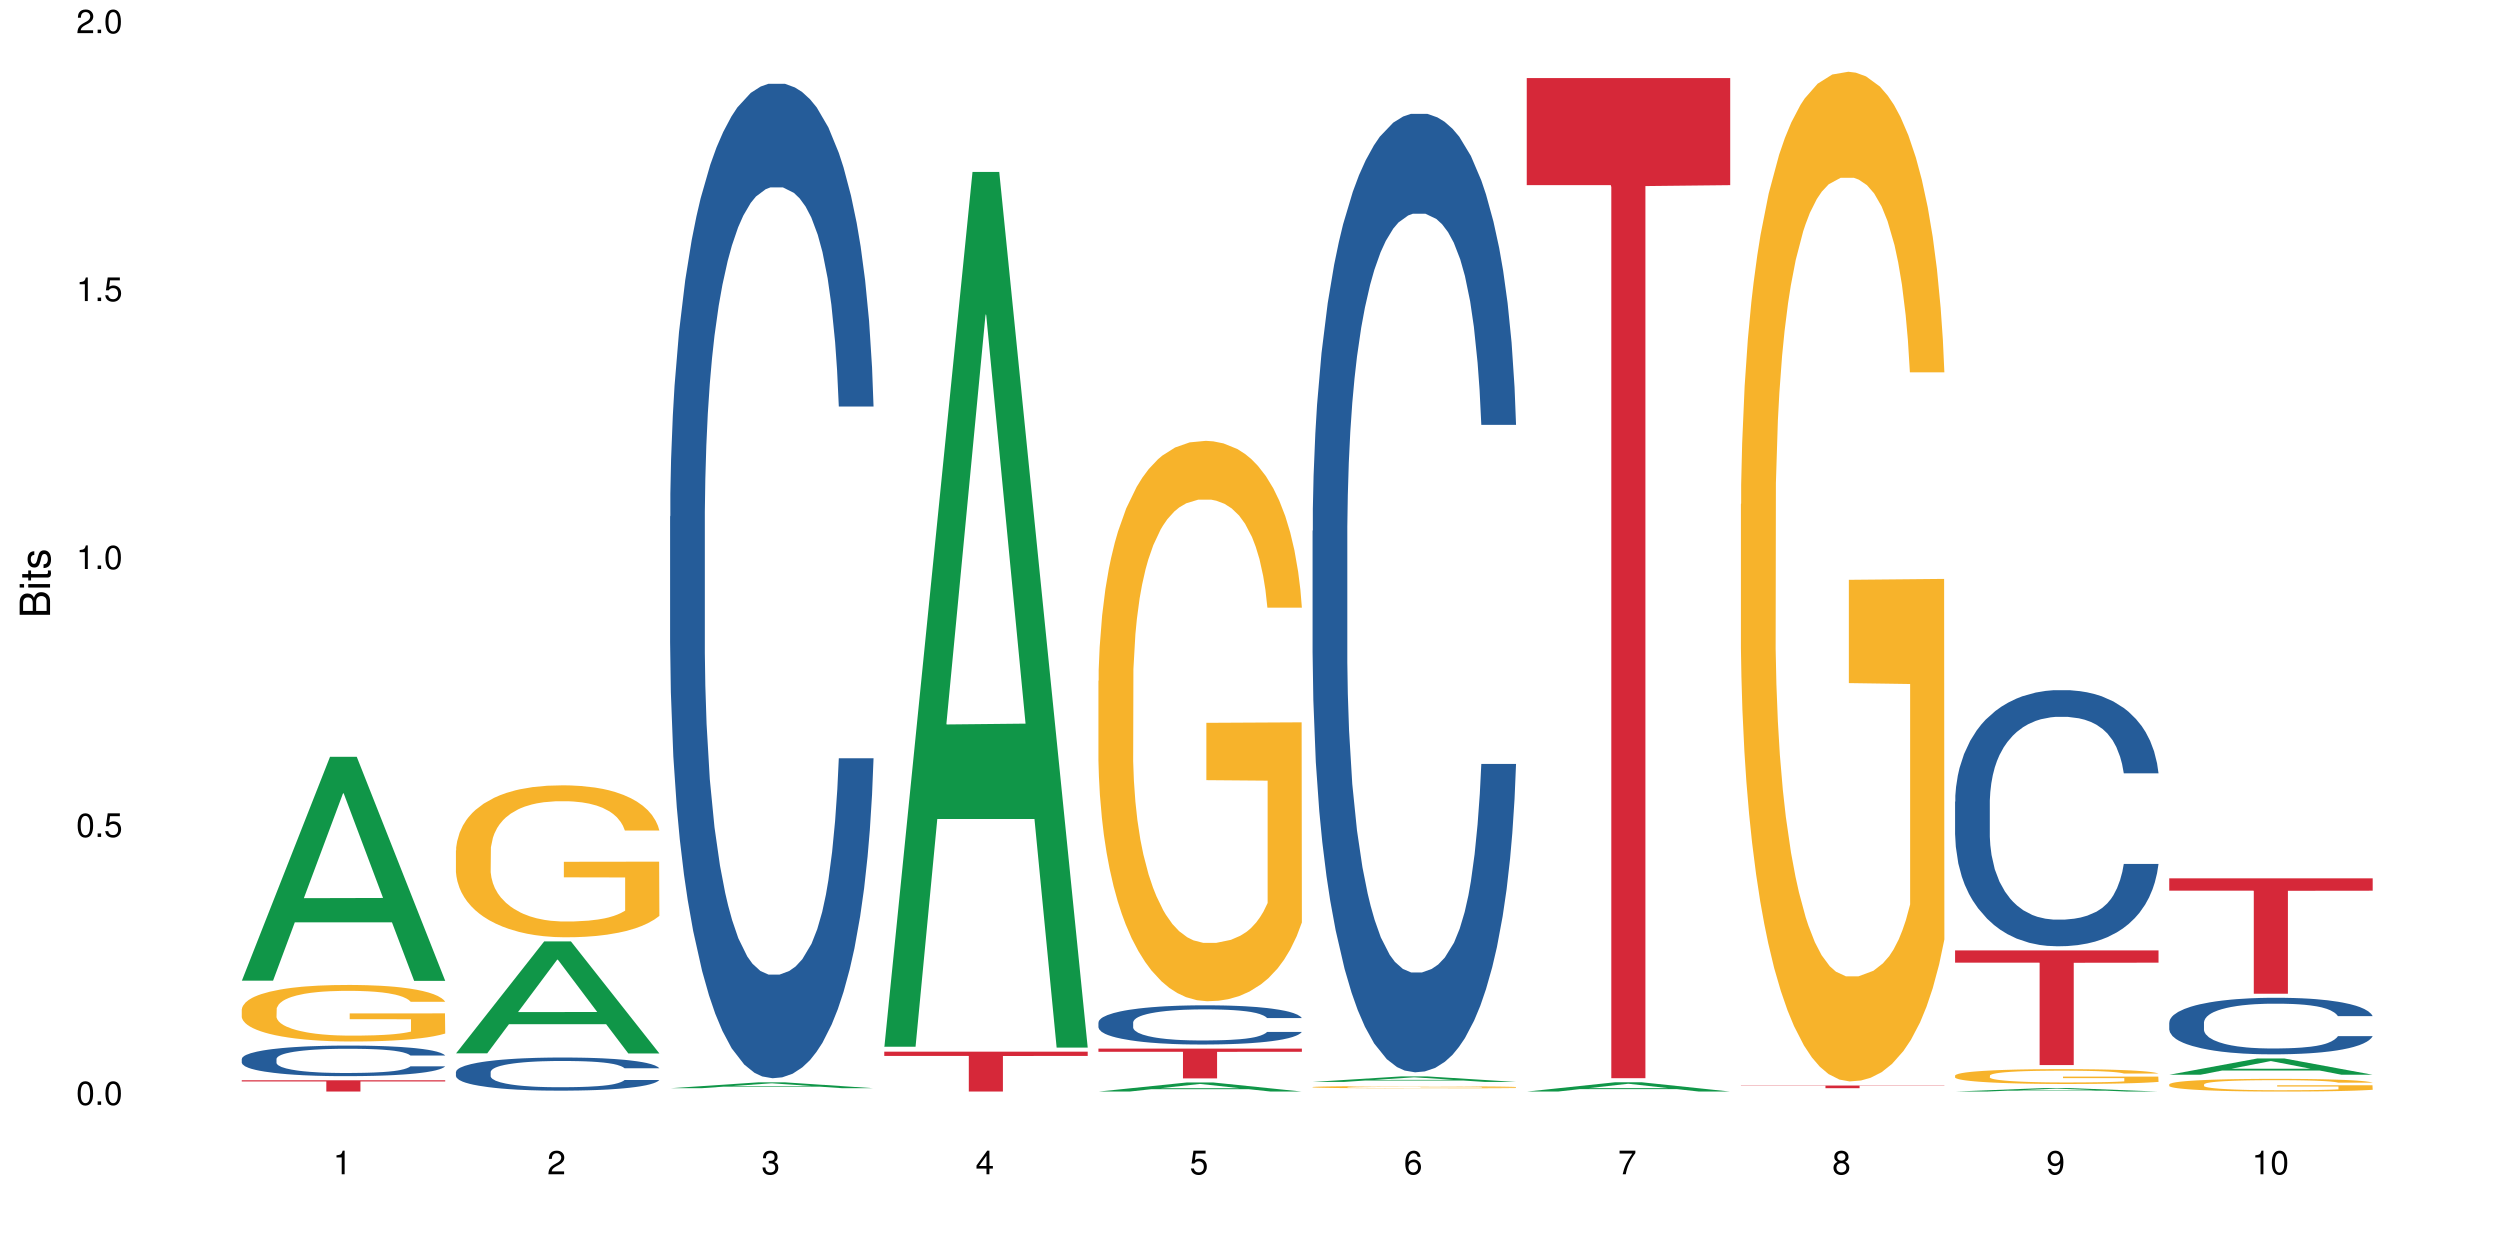 <?xml version="1.0" encoding="UTF-8"?>
<svg xmlns="http://www.w3.org/2000/svg" xmlns:xlink="http://www.w3.org/1999/xlink" width="720pt" height="360pt" viewBox="0 0 720 360" version="1.1">
<defs>
<g>
<symbol overflow="visible" id="glyph0-0">
<path style="stroke:none;" d=""/>
</symbol>
<symbol overflow="visible" id="glyph0-1">
<path style="stroke:none;" d="M 2.641 -6.797 C 2 -6.797 1.422 -6.531 1.078 -6.047 C 0.641 -5.453 0.406 -4.547 0.406 -3.297 C 0.406 -1 1.188 0.219 2.641 0.219 C 4.078 0.219 4.859 -1 4.859 -3.234 C 4.859 -4.562 4.656 -5.438 4.203 -6.047 C 3.844 -6.531 3.281 -6.797 2.641 -6.797 Z M 2.641 -6.047 C 3.547 -6.047 4 -5.125 4 -3.312 C 4 -1.375 3.562 -0.484 2.625 -0.484 C 1.734 -0.484 1.281 -1.422 1.281 -3.281 C 1.281 -5.141 1.734 -6.047 2.641 -6.047 Z M 2.641 -6.047 "/>
</symbol>
<symbol overflow="visible" id="glyph0-2">
<path style="stroke:none;" d="M 1.828 -1 L 0.828 -1 L 0.828 0 L 1.828 0 Z M 1.828 -1 "/>
</symbol>
<symbol overflow="visible" id="glyph0-3">
<path style="stroke:none;" d="M 4.562 -6.797 L 1.062 -6.797 L 0.547 -3.094 L 1.328 -3.094 C 1.719 -3.562 2.047 -3.734 2.578 -3.734 C 3.484 -3.734 4.062 -3.109 4.062 -2.094 C 4.062 -1.125 3.484 -0.531 2.578 -0.531 C 1.828 -0.531 1.375 -0.906 1.188 -1.672 L 0.328 -1.672 C 0.453 -1.109 0.547 -0.844 0.75 -0.594 C 1.125 -0.078 1.828 0.219 2.594 0.219 C 3.969 0.219 4.922 -0.781 4.922 -2.219 C 4.922 -3.562 4.031 -4.484 2.719 -4.484 C 2.25 -4.484 1.859 -4.359 1.469 -4.062 L 1.734 -5.969 L 4.562 -5.969 Z M 4.562 -6.797 "/>
</symbol>
<symbol overflow="visible" id="glyph0-4">
<path style="stroke:none;" d="M 2.484 -4.844 L 2.484 0 L 3.328 0 L 3.328 -6.797 L 2.766 -6.797 C 2.469 -5.75 2.281 -5.609 0.984 -5.453 L 0.984 -4.844 Z M 2.484 -4.844 "/>
</symbol>
<symbol overflow="visible" id="glyph0-5">
<path style="stroke:none;" d="M 4.859 -0.828 L 1.281 -0.828 C 1.359 -1.391 1.672 -1.75 2.5 -2.234 L 3.469 -2.75 C 4.406 -3.266 4.906 -3.969 4.906 -4.812 C 4.906 -5.375 4.672 -5.906 4.266 -6.266 C 3.859 -6.625 3.375 -6.797 2.719 -6.797 C 1.859 -6.797 1.219 -6.5 0.844 -5.922 C 0.609 -5.562 0.5 -5.125 0.484 -4.438 L 1.328 -4.438 C 1.359 -4.906 1.406 -5.188 1.531 -5.406 C 1.75 -5.812 2.188 -6.062 2.703 -6.062 C 3.469 -6.062 4.031 -5.516 4.031 -4.781 C 4.031 -4.25 3.719 -3.797 3.125 -3.438 L 2.234 -2.938 C 0.812 -2.141 0.406 -1.5 0.328 0 L 4.859 0 Z M 4.859 -0.828 "/>
</symbol>
<symbol overflow="visible" id="glyph0-6">
<path style="stroke:none;" d="M 2.125 -3.125 L 2.578 -3.125 C 3.516 -3.125 3.984 -2.703 3.984 -1.891 C 3.984 -1.031 3.469 -0.531 2.578 -0.531 C 1.656 -0.531 1.203 -0.984 1.156 -1.969 L 0.312 -1.969 C 0.344 -1.422 0.438 -1.078 0.609 -0.766 C 0.953 -0.109 1.625 0.219 2.547 0.219 C 3.953 0.219 4.859 -0.609 4.859 -1.906 C 4.859 -2.766 4.516 -3.25 3.703 -3.516 C 4.344 -3.766 4.656 -4.25 4.656 -4.938 C 4.656 -6.109 3.875 -6.797 2.578 -6.797 C 1.203 -6.797 0.484 -6.047 0.453 -4.609 L 1.297 -4.609 C 1.312 -5.016 1.344 -5.25 1.453 -5.453 C 1.641 -5.828 2.062 -6.062 2.594 -6.062 C 3.344 -6.062 3.797 -5.625 3.797 -4.906 C 3.797 -4.422 3.609 -4.141 3.25 -3.984 C 3.016 -3.891 2.719 -3.844 2.125 -3.844 Z M 2.125 -3.125 "/>
</symbol>
<symbol overflow="visible" id="glyph0-7">
<path style="stroke:none;" d="M 3.141 -1.625 L 3.141 0 L 3.984 0 L 3.984 -1.625 L 4.984 -1.625 L 4.984 -2.391 L 3.984 -2.391 L 3.984 -6.797 L 3.359 -6.797 L 0.266 -2.516 L 0.266 -1.625 Z M 3.141 -2.391 L 1 -2.391 L 3.141 -5.359 Z M 3.141 -2.391 "/>
</symbol>
<symbol overflow="visible" id="glyph0-8">
<path style="stroke:none;" d="M 4.781 -5.031 C 4.609 -6.141 3.891 -6.797 2.844 -6.797 C 2.094 -6.797 1.422 -6.438 1.031 -5.828 C 0.609 -5.172 0.406 -4.344 0.406 -3.094 C 0.406 -1.953 0.578 -1.234 0.984 -0.625 C 1.359 -0.078 1.953 0.219 2.703 0.219 C 3.984 0.219 4.922 -0.734 4.922 -2.078 C 4.922 -3.344 4.062 -4.234 2.844 -4.234 C 2.172 -4.234 1.641 -3.969 1.281 -3.469 C 1.281 -5.125 1.828 -6.047 2.797 -6.047 C 3.391 -6.047 3.797 -5.672 3.938 -5.031 Z M 2.734 -3.484 C 3.547 -3.484 4.062 -2.922 4.062 -2 C 4.062 -1.156 3.484 -0.531 2.703 -0.531 C 1.922 -0.531 1.328 -1.188 1.328 -2.047 C 1.328 -2.891 1.906 -3.484 2.734 -3.484 Z M 2.734 -3.484 "/>
</symbol>
<symbol overflow="visible" id="glyph0-9">
<path style="stroke:none;" d="M 4.984 -6.797 L 0.438 -6.797 L 0.438 -5.969 L 4.109 -5.969 C 2.5 -3.656 1.828 -2.234 1.328 0 L 2.219 0 C 2.594 -2.172 3.453 -4.047 4.984 -6.094 Z M 4.984 -6.797 "/>
</symbol>
<symbol overflow="visible" id="glyph0-10">
<path style="stroke:none;" d="M 3.75 -3.578 C 4.453 -4 4.688 -4.344 4.688 -4.984 C 4.688 -6.047 3.844 -6.797 2.641 -6.797 C 1.438 -6.797 0.594 -6.047 0.594 -4.984 C 0.594 -4.359 0.828 -4.016 1.516 -3.578 C 0.734 -3.203 0.359 -2.641 0.359 -1.891 C 0.359 -0.641 1.297 0.219 2.641 0.219 C 3.984 0.219 4.922 -0.641 4.922 -1.875 C 4.922 -2.641 4.531 -3.203 3.75 -3.578 Z M 2.641 -6.047 C 3.359 -6.047 3.812 -5.625 3.812 -4.969 C 3.812 -4.344 3.344 -3.922 2.641 -3.922 C 1.922 -3.922 1.453 -4.344 1.453 -4.984 C 1.453 -5.625 1.922 -6.047 2.641 -6.047 Z M 2.641 -3.203 C 3.484 -3.203 4.062 -2.672 4.062 -1.875 C 4.062 -1.062 3.484 -0.531 2.625 -0.531 C 1.797 -0.531 1.219 -1.078 1.219 -1.875 C 1.219 -2.672 1.797 -3.203 2.641 -3.203 Z M 2.641 -3.203 "/>
</symbol>
<symbol overflow="visible" id="glyph0-11">
<path style="stroke:none;" d="M 0.516 -1.547 C 0.672 -0.438 1.406 0.219 2.438 0.219 C 3.188 0.219 3.859 -0.141 4.266 -0.75 C 4.688 -1.406 4.891 -2.25 4.891 -3.484 C 4.891 -4.625 4.703 -5.359 4.312 -5.953 C 3.938 -6.5 3.344 -6.797 2.594 -6.797 C 1.297 -6.797 0.359 -5.844 0.359 -4.516 C 0.359 -3.25 1.234 -2.344 2.453 -2.344 C 3.094 -2.344 3.562 -2.578 4.016 -3.109 C 4 -1.453 3.469 -0.531 2.5 -0.531 C 1.906 -0.531 1.484 -0.906 1.359 -1.547 Z M 2.578 -6.062 C 3.375 -6.062 3.969 -5.406 3.969 -4.531 C 3.969 -3.688 3.375 -3.094 2.547 -3.094 C 1.734 -3.094 1.234 -3.672 1.234 -4.578 C 1.234 -5.438 1.797 -6.062 2.578 -6.062 Z M 2.578 -6.062 "/>
</symbol>
<symbol overflow="visible" id="glyph1-0">
<path style="stroke:none;" d=""/>
</symbol>
<symbol overflow="visible" id="glyph1-1">
<path style="stroke:none;" d="M 0 -0.953 L 0 -4.891 C 0 -5.719 -0.234 -6.344 -0.734 -6.797 C -1.188 -7.234 -1.812 -7.469 -2.5 -7.469 C -3.547 -7.469 -4.188 -7 -4.625 -5.875 C -4.984 -6.672 -5.641 -7.094 -6.531 -7.094 C -7.156 -7.094 -7.734 -6.859 -8.141 -6.391 C -8.562 -5.938 -8.75 -5.344 -8.75 -4.5 L -8.75 -0.953 Z M -4.984 -2.062 L -7.766 -2.062 L -7.766 -4.219 C -7.766 -4.844 -7.688 -5.203 -7.453 -5.5 C -7.219 -5.812 -6.859 -5.969 -6.375 -5.969 C -5.906 -5.969 -5.531 -5.812 -5.297 -5.5 C -5.062 -5.203 -4.984 -4.844 -4.984 -4.219 Z M -0.984 -2.062 L -4 -2.062 L -4 -4.781 C -4 -5.328 -3.859 -5.688 -3.578 -5.953 C -3.297 -6.219 -2.922 -6.359 -2.484 -6.359 C -2.062 -6.359 -1.688 -6.219 -1.406 -5.953 C -1.109 -5.688 -0.984 -5.328 -0.984 -4.781 Z M -0.984 -2.062 "/>
</symbol>
<symbol overflow="visible" id="glyph1-2">
<path style="stroke:none;" d="M -6.281 -1.797 L -6.281 -0.797 L 0 -0.797 L 0 -1.797 Z M -8.75 -1.797 L -8.75 -0.797 L -7.484 -0.797 L -7.484 -1.797 Z M -8.75 -1.797 "/>
</symbol>
<symbol overflow="visible" id="glyph1-3">
<path style="stroke:none;" d="M -6.281 -3.047 L -6.281 -2.016 L -8.016 -2.016 L -8.016 -1.016 L -6.281 -1.016 L -6.281 -0.172 L -5.469 -0.172 L -5.469 -1.016 L -0.719 -1.016 C -0.078 -1.016 0.281 -1.453 0.281 -2.234 C 0.281 -2.469 0.25 -2.719 0.188 -3.047 L -0.641 -3.047 C -0.609 -2.922 -0.594 -2.766 -0.594 -2.562 C -0.594 -2.141 -0.719 -2.016 -1.156 -2.016 L -5.469 -2.016 L -5.469 -3.047 Z M -6.281 -3.047 "/>
</symbol>
<symbol overflow="visible" id="glyph1-4">
<path style="stroke:none;" d="M -4.531 -5.25 C -5.766 -5.25 -6.469 -4.422 -6.469 -2.969 C -6.469 -1.516 -5.719 -0.562 -4.547 -0.562 C -3.562 -0.562 -3.094 -1.062 -2.734 -2.562 L -2.516 -3.484 C -2.344 -4.188 -2.094 -4.469 -1.625 -4.469 C -1.047 -4.469 -0.641 -3.875 -0.641 -3 C -0.641 -2.453 -0.797 -2 -1.062 -1.75 C -1.25 -1.594 -1.422 -1.531 -1.875 -1.469 L -1.875 -0.406 C -0.422 -0.453 0.281 -1.266 0.281 -2.922 C 0.281 -4.5 -0.5 -5.516 -1.719 -5.516 C -2.656 -5.516 -3.172 -4.984 -3.469 -3.734 L -3.703 -2.766 C -3.891 -1.953 -4.156 -1.609 -4.594 -1.609 C -5.172 -1.609 -5.547 -2.125 -5.547 -2.938 C -5.547 -3.75 -5.203 -4.172 -4.531 -4.203 Z M -4.531 -5.25 "/>
</symbol>
</g>
</defs>
<g id="surface95409">
<rect x="0" y="0" width="720" height="360" style="fill:rgb(100%,100%,100%);fill-opacity:1;stroke:none;"/>
<path style=" stroke:none;fill-rule:nonzero;fill:rgb(6.275%,58.824%,28.235%);fill-opacity:1;" d="M 69.629 282.426 L 69.691 282.363 L 95.047 217.957 L 102.746 217.957 L 128.223 282.484 L 119.273 282.484 L 112.887 265.641 L 84.902 265.641 L 78.645 282.426 L 69.629 282.426 L 87.598 258.672 L 110.32 258.613 L 98.988 228.5 L 98.863 228.438 L 98.738 228.621 L 87.535 258.613 L 87.598 258.672 Z M 69.629 282.426 "/>
<path style=" stroke:none;fill-rule:nonzero;fill:rgb(14.51%,36.078%,60%);fill-opacity:1;" d="M 69.629 304.961 L 69.699 304.953 L 69.699 304.762 L 69.914 304.457 L 70.414 304.07 L 70.914 303.805 L 72.203 303.328 L 73.988 302.871 L 75.848 302.516 L 77.203 302.309 L 78.418 302.148 L 81.207 301.848 L 82.992 301.695 L 84.922 301.559 L 87.281 301.422 L 88.996 301.344 L 92.852 301.215 L 95.711 301.156 L 97.926 301.133 L 102.715 301.133 L 105.574 301.164 L 107.645 301.207 L 109.93 301.27 L 111.859 301.344 L 115.219 301.52 L 118.219 301.746 L 119.578 301.871 L 121.723 302.121 L 123.367 302.363 L 124.508 302.574 L 125.797 302.871 L 126.938 303.234 L 127.797 303.645 L 128.223 303.988 L 118.219 303.988 L 117.719 303.668 L 117.148 303.418 L 116.078 303.086 L 115.004 302.855 L 113.504 302.621 L 112.148 302.469 L 110.289 302.316 L 108.645 302.219 L 106.93 302.148 L 105.285 302.098 L 102.141 302.051 L 98.5 302.051 L 97.141 302.066 L 94.355 302.129 L 92.852 302.188 L 90.711 302.301 L 89.207 302.402 L 87.422 302.566 L 86.207 302.703 L 84.707 302.91 L 83.637 303.098 L 82.422 303.363 L 81.707 303.562 L 81.062 303.789 L 80.492 304.055 L 80.062 304.336 L 79.777 304.633 L 79.633 304.922 L 79.633 306.168 L 79.777 306.457 L 80.133 306.797 L 81.062 307.289 L 82.422 307.715 L 83.992 308.051 L 85.492 308.293 L 86.352 308.406 L 87.492 308.535 L 89.281 308.695 L 91.852 308.855 L 93.352 308.922 L 95.641 308.984 L 97.996 309.016 L 101.141 309.016 L 103.93 308.984 L 105.785 308.945 L 107.715 308.879 L 110.359 308.742 L 112.004 308.613 L 113.434 308.461 L 114.504 308.309 L 115.219 308.18 L 116.293 307.93 L 117.148 307.656 L 117.793 307.375 L 118.219 307.102 L 128.223 307.102 L 127.797 307.426 L 127.152 307.738 L 126.508 307.973 L 125.508 308.254 L 124.367 308.504 L 122.723 308.785 L 121.363 308.969 L 119.578 309.172 L 117.934 309.324 L 116.148 309.461 L 113.504 309.621 L 111.789 309.703 L 109.93 309.773 L 107.715 309.84 L 104.93 309.895 L 101.93 309.926 L 99.141 309.934 L 96.141 309.918 L 93.926 309.887 L 90.996 309.812 L 87.352 309.668 L 84.707 309.516 L 82.633 309.363 L 80.848 309.203 L 78.848 308.984 L 76.273 308.633 L 74.703 308.359 L 73.633 308.133 L 72.418 307.82 L 71.559 307.535 L 70.559 307.086 L 69.844 306.516 L 69.629 306.074 Z M 69.629 304.961 "/>
<path style=" stroke:none;fill-rule:nonzero;fill:rgb(96.863%,70.196%,16.863%);fill-opacity:1;" d="M 69.629 290.641 L 69.699 290.625 L 69.699 290.328 L 69.988 289.66 L 70.703 288.738 L 71.629 287.98 L 72.629 287.383 L 73.273 287.07 L 74.344 286.625 L 75.273 286.297 L 77.633 285.629 L 80.633 285.004 L 82.277 284.738 L 84.137 284.484 L 86.777 284.199 L 87.992 284.098 L 91.711 283.859 L 95.926 283.711 L 100.57 283.664 L 102.715 283.68 L 105.645 283.738 L 109.645 283.902 L 111.934 284.051 L 113.719 284.199 L 115.578 284.395 L 117.863 284.691 L 120.008 285.051 L 121.723 285.406 L 123.438 285.852 L 124.867 286.328 L 126.082 286.848 L 127.152 287.473 L 127.797 287.992 L 128.223 288.516 L 118.293 288.516 L 117.719 287.992 L 117.078 287.594 L 116.004 287.102 L 114.934 286.746 L 113.863 286.461 L 111.859 286.074 L 110.145 285.836 L 108.004 285.629 L 105.93 285.496 L 103.57 285.406 L 102.141 285.375 L 98.355 285.375 L 94.926 285.48 L 92.926 285.598 L 91.496 285.719 L 89.496 285.941 L 88.281 286.121 L 87.566 286.238 L 85.422 286.699 L 83.992 287.117 L 83.207 287.398 L 82.207 287.844 L 81.492 288.246 L 80.707 288.844 L 80.277 289.289 L 79.703 290.301 L 79.633 292.977 L 79.848 293.543 L 80.277 294.152 L 80.848 294.688 L 81.707 295.254 L 82.562 295.684 L 84.062 296.266 L 85.352 296.652 L 86.352 296.902 L 88.281 297.305 L 89.066 297.441 L 90.922 297.707 L 92.852 297.914 L 95.211 298.094 L 96.996 298.184 L 99.855 298.258 L 103.5 298.258 L 107.789 298.168 L 110.504 298.051 L 112.359 297.93 L 113.574 297.828 L 115.078 297.664 L 116.148 297.516 L 117.148 297.352 L 118.363 297.098 L 118.363 293.543 L 100.715 293.527 L 100.715 291.863 L 128.152 291.848 L 128.223 297.664 L 126.723 298.062 L 124.867 298.449 L 123.078 298.75 L 121.223 299 L 118.578 299.285 L 116.434 299.461 L 113.148 299.672 L 110.145 299.805 L 107 299.895 L 104.215 299.938 L 100.93 299.953 L 97.996 299.922 L 94.855 299.836 L 92.352 299.715 L 90.066 299.566 L 87.781 299.375 L 84.922 299.062 L 83.062 298.809 L 81.133 298.496 L 79.203 298.125 L 77.488 297.723 L 76.348 297.41 L 75.203 297.051 L 73.988 296.605 L 72.844 296.102 L 71.988 295.641 L 71.203 295.117 L 70.629 294.629 L 70.059 293.957 L 69.773 293.422 L 69.629 292.961 Z M 69.629 290.641 "/>
<path style=" stroke:none;fill-rule:nonzero;fill:rgb(83.922%,15.686%,22.353%);fill-opacity:1;" d="M 69.629 311.113 L 128.223 311.113 L 128.223 311.461 L 103.805 311.465 L 103.805 314.371 L 93.98 314.371 L 93.98 311.469 L 93.836 311.461 L 69.629 311.461 Z M 69.629 311.113 "/>
<path style=" stroke:none;fill-rule:nonzero;fill:rgb(6.275%,58.824%,28.235%);fill-opacity:1;" d="M 131.309 303.363 L 131.371 303.332 L 156.727 271.121 L 164.426 271.121 L 189.902 303.395 L 180.953 303.395 L 174.566 294.969 L 146.582 294.969 L 140.324 303.363 L 131.309 303.363 L 149.273 291.484 L 172 291.453 L 160.668 276.395 L 160.543 276.363 L 160.418 276.453 L 149.211 291.453 L 149.273 291.484 Z M 131.309 303.363 "/>
<path style=" stroke:none;fill-rule:nonzero;fill:rgb(14.51%,36.078%,60%);fill-opacity:1;" d="M 131.309 308.723 L 131.379 308.715 L 131.379 308.504 L 131.594 308.172 L 132.094 307.754 L 132.594 307.469 L 133.883 306.953 L 135.668 306.457 L 137.523 306.074 L 138.883 305.848 L 140.098 305.672 L 142.883 305.348 L 144.672 305.184 L 146.602 305.035 L 148.957 304.887 L 150.672 304.801 L 154.531 304.66 L 157.391 304.602 L 159.605 304.574 L 164.395 304.574 L 167.25 304.609 L 169.324 304.652 L 171.609 304.723 L 173.539 304.801 L 176.898 304.992 L 179.898 305.234 L 181.258 305.375 L 183.402 305.645 L 185.043 305.906 L 186.188 306.133 L 187.473 306.457 L 188.617 306.848 L 189.477 307.293 L 189.902 307.668 L 179.898 307.668 L 179.398 307.32 L 178.828 307.051 L 177.758 306.691 L 176.684 306.438 L 175.184 306.188 L 173.824 306.02 L 171.969 305.855 L 170.324 305.75 L 168.609 305.672 L 166.965 305.621 L 163.82 305.566 L 160.176 305.566 L 158.82 305.586 L 156.031 305.656 L 154.531 305.715 L 152.387 305.836 L 150.887 305.949 L 149.102 306.125 L 147.887 306.273 L 146.387 306.5 L 145.312 306.699 L 144.098 306.988 L 143.387 307.207 L 142.742 307.449 L 142.172 307.738 L 141.742 308.043 L 141.457 308.367 L 141.312 308.68 L 141.312 310.031 L 141.457 310.344 L 141.812 310.711 L 142.742 311.242 L 144.098 311.703 L 145.672 312.07 L 147.172 312.332 L 148.031 312.453 L 149.172 312.594 L 150.961 312.766 L 153.531 312.941 L 155.031 313.012 L 157.32 313.082 L 159.676 313.117 L 162.82 313.117 L 165.609 313.082 L 167.465 313.039 L 169.395 312.969 L 172.039 312.82 L 173.684 312.68 L 175.113 312.516 L 176.184 312.348 L 176.898 312.211 L 177.969 311.938 L 178.828 311.645 L 179.473 311.336 L 179.898 311.043 L 189.902 311.043 L 189.477 311.391 L 188.832 311.73 L 188.188 311.984 L 187.188 312.289 L 186.047 312.559 L 184.402 312.863 L 183.043 313.062 L 181.258 313.281 L 179.613 313.445 L 177.828 313.594 L 175.184 313.77 L 173.469 313.855 L 171.609 313.934 L 169.395 314.004 L 166.609 314.066 L 163.605 314.102 L 160.82 314.109 L 157.82 314.094 L 155.605 314.059 L 152.676 313.98 L 149.031 313.82 L 146.387 313.656 L 144.312 313.492 L 142.527 313.316 L 140.527 313.082 L 137.953 312.695 L 136.383 312.402 L 135.309 312.156 L 134.094 311.816 L 133.238 311.512 L 132.238 311.023 L 131.523 310.406 L 131.309 309.926 Z M 131.309 308.723 "/>
<path style=" stroke:none;fill-rule:nonzero;fill:rgb(96.863%,70.196%,16.863%);fill-opacity:1;" d="M 131.309 244.918 L 131.379 244.879 L 131.379 244.078 L 131.664 242.281 L 132.379 239.801 L 133.309 237.762 L 134.309 236.164 L 134.953 235.324 L 136.023 234.125 L 136.953 233.246 L 139.312 231.445 L 142.312 229.766 L 143.957 229.047 L 145.812 228.367 L 148.457 227.609 L 149.672 227.328 L 153.391 226.688 L 157.605 226.289 L 162.25 226.168 L 164.395 226.211 L 167.324 226.371 L 171.324 226.809 L 173.613 227.207 L 175.398 227.609 L 177.254 228.129 L 179.543 228.93 L 181.688 229.887 L 183.402 230.848 L 185.117 232.047 L 186.547 233.324 L 187.762 234.723 L 188.832 236.402 L 189.477 237.801 L 189.902 239.203 L 179.973 239.203 L 179.398 237.801 L 178.758 236.723 L 177.684 235.402 L 176.613 234.445 L 175.539 233.684 L 173.539 232.645 L 171.824 232.008 L 169.68 231.445 L 167.609 231.086 L 165.25 230.848 L 163.82 230.766 L 160.035 230.766 L 156.605 231.047 L 154.605 231.367 L 153.176 231.688 L 151.172 232.285 L 149.957 232.766 L 149.246 233.086 L 147.102 234.324 L 145.672 235.445 L 144.887 236.203 L 143.887 237.402 L 143.172 238.48 L 142.383 240.082 L 141.957 241.281 L 141.383 244 L 141.312 251.195 L 141.527 252.711 L 141.957 254.352 L 142.527 255.789 L 143.387 257.309 L 144.242 258.469 L 145.742 260.027 L 147.027 261.066 L 148.031 261.746 L 149.957 262.828 L 150.746 263.188 L 152.602 263.906 L 154.531 264.465 L 156.891 264.945 L 158.676 265.184 L 161.535 265.383 L 165.18 265.383 L 169.469 265.145 L 172.184 264.824 L 174.039 264.504 L 175.254 264.227 L 176.754 263.785 L 177.828 263.387 L 178.828 262.945 L 180.043 262.266 L 180.043 252.711 L 162.391 252.672 L 162.391 248.195 L 189.832 248.156 L 189.902 263.785 L 188.402 264.863 L 186.547 265.902 L 184.758 266.703 L 182.902 267.383 L 180.258 268.145 L 178.113 268.621 L 174.824 269.184 L 171.824 269.543 L 168.68 269.781 L 165.895 269.902 L 162.605 269.941 L 159.676 269.863 L 156.531 269.621 L 154.031 269.301 L 151.746 268.902 L 149.457 268.383 L 146.602 267.543 L 144.742 266.863 L 142.812 266.023 L 140.883 265.023 L 139.168 263.945 L 138.027 263.105 L 136.883 262.148 L 135.668 260.949 L 134.523 259.59 L 133.668 258.348 L 132.879 256.949 L 132.309 255.629 L 131.738 253.832 L 131.453 252.395 L 131.309 251.152 Z M 131.309 244.918 "/>
<path style=" stroke:none;fill-rule:nonzero;fill:rgb(6.275%,58.824%,28.235%);fill-opacity:1;" d="M 192.988 313.41 L 193.051 313.41 L 218.402 311.715 L 226.105 311.715 L 251.582 313.41 L 242.629 313.41 L 236.246 312.969 L 208.262 312.969 L 202.004 313.41 L 192.988 313.41 L 210.953 312.785 L 233.68 312.785 L 222.348 311.992 L 222.223 311.992 L 222.098 311.996 L 210.891 312.785 L 210.953 312.785 Z M 192.988 313.41 "/>
<path style=" stroke:none;fill-rule:nonzero;fill:rgb(14.51%,36.078%,60%);fill-opacity:1;" d="M 192.988 148.75 L 193.059 148.488 L 193.059 142.203 L 193.273 132.258 L 193.773 119.691 L 194.273 111.051 L 195.559 95.605 L 197.348 80.684 L 199.203 69.164 L 200.562 62.359 L 201.777 57.125 L 204.562 47.438 L 206.352 42.461 L 208.281 38.012 L 210.637 33.562 L 212.352 30.945 L 216.211 26.754 L 219.07 24.922 L 221.285 24.137 L 226.074 24.137 L 228.93 25.184 L 231.004 26.492 L 233.289 28.59 L 235.219 30.945 L 238.578 36.703 L 241.578 44.035 L 242.938 48.223 L 245.082 56.336 L 246.723 64.191 L 247.867 70.996 L 249.152 80.684 L 250.297 92.465 L 251.152 105.816 L 251.582 117.074 L 241.578 117.074 L 241.078 106.602 L 240.508 98.484 L 239.434 87.754 L 238.363 80.16 L 236.863 72.57 L 235.504 67.594 L 233.648 62.621 L 232.004 59.48 L 230.289 57.125 L 228.645 55.551 L 225.5 53.98 L 221.855 53.98 L 220.5 54.504 L 217.711 56.598 L 216.211 58.434 L 214.066 62.098 L 212.566 65.5 L 210.781 70.734 L 209.566 75.188 L 208.066 81.992 L 206.992 88.016 L 205.777 96.652 L 205.062 103.199 L 204.422 110.527 L 203.848 119.168 L 203.422 128.332 L 203.133 138.016 L 202.992 147.441 L 202.992 188.02 L 203.133 197.441 L 203.492 208.438 L 204.422 224.406 L 205.777 238.281 L 207.352 249.277 L 208.852 257.133 L 209.707 260.797 L 210.852 264.984 L 212.637 270.219 L 215.211 275.457 L 216.711 277.551 L 219 279.645 L 221.355 280.691 L 224.5 280.691 L 227.289 279.645 L 229.145 278.336 L 231.074 276.242 L 233.719 271.793 L 235.363 267.602 L 236.793 262.629 L 237.863 257.656 L 238.578 253.465 L 239.648 245.352 L 240.508 236.449 L 241.148 227.285 L 241.578 218.387 L 251.582 218.387 L 251.152 228.859 L 250.512 239.066 L 249.867 246.66 L 248.867 255.82 L 247.723 263.938 L 246.082 273.102 L 244.723 279.121 L 242.938 285.668 L 241.293 290.641 L 239.508 295.09 L 236.863 300.328 L 235.148 302.945 L 233.289 305.301 L 231.074 307.395 L 228.289 309.227 L 225.285 310.273 L 222.5 310.535 L 219.5 310.012 L 217.285 308.965 L 214.352 306.609 L 210.711 301.898 L 208.066 296.922 L 205.992 291.949 L 204.207 286.715 L 202.207 279.645 L 199.633 268.125 L 198.062 259.227 L 196.988 251.895 L 195.773 241.684 L 194.918 232.523 L 193.918 217.863 L 193.203 199.273 L 192.988 184.875 Z M 192.988 148.75 "/>
<path style=" stroke:none;fill-rule:nonzero;fill:rgb(6.275%,58.824%,28.235%);fill-opacity:1;" d="M 254.668 301.465 L 254.73 301.23 L 280.082 49.516 L 287.781 49.516 L 313.262 301.703 L 304.309 301.703 L 297.926 235.875 L 269.941 235.875 L 263.68 301.465 L 254.668 301.465 L 272.633 208.645 L 295.359 208.406 L 284.027 90.719 L 283.902 90.484 L 283.777 91.191 L 272.57 208.406 L 272.633 208.645 Z M 254.668 301.465 "/>
<path style=" stroke:none;fill-rule:nonzero;fill:rgb(83.922%,15.686%,22.353%);fill-opacity:1;" d="M 254.668 302.883 L 313.262 302.883 L 313.262 304.113 L 288.84 304.121 L 288.84 314.371 L 279.016 314.371 L 279.016 304.133 L 278.875 304.113 L 254.668 304.113 Z M 254.668 302.883 "/>
<path style=" stroke:none;fill-rule:nonzero;fill:rgb(6.275%,58.824%,28.235%);fill-opacity:1;" d="M 316.348 314.367 L 316.41 314.367 L 341.762 311.758 L 349.461 311.758 L 374.941 314.371 L 365.988 314.371 L 359.605 313.688 L 331.621 313.688 L 325.359 314.367 L 316.348 314.367 L 334.312 313.406 L 357.039 313.402 L 345.707 312.184 L 345.582 312.18 L 345.457 312.188 L 334.25 313.402 L 334.312 313.406 Z M 316.348 314.367 "/>
<path style=" stroke:none;fill-rule:nonzero;fill:rgb(14.51%,36.078%,60%);fill-opacity:1;" d="M 316.348 294.449 L 316.418 294.438 L 316.418 294.191 L 316.633 293.797 L 317.133 293.305 L 317.633 292.961 L 318.918 292.355 L 320.703 291.766 L 322.562 291.312 L 323.922 291.043 L 325.137 290.836 L 327.922 290.457 L 329.707 290.262 L 331.637 290.086 L 333.996 289.91 L 335.711 289.805 L 339.57 289.641 L 342.43 289.57 L 344.645 289.539 L 349.43 289.539 L 352.289 289.578 L 354.363 289.629 L 356.648 289.715 L 358.578 289.805 L 361.938 290.031 L 364.938 290.32 L 366.293 290.488 L 368.438 290.809 L 370.082 291.117 L 371.227 291.383 L 372.512 291.766 L 373.656 292.23 L 374.512 292.758 L 374.941 293.199 L 364.938 293.199 L 364.438 292.789 L 363.867 292.469 L 362.793 292.043 L 361.723 291.746 L 360.223 291.445 L 358.863 291.25 L 357.004 291.055 L 355.363 290.93 L 353.648 290.836 L 352.004 290.777 L 348.859 290.715 L 345.215 290.715 L 343.855 290.734 L 341.07 290.816 L 339.57 290.891 L 337.426 291.035 L 335.926 291.168 L 334.141 291.375 L 332.926 291.551 L 331.422 291.816 L 330.352 292.055 L 329.137 292.395 L 328.422 292.652 L 327.777 292.941 L 327.207 293.281 L 326.777 293.645 L 326.492 294.023 L 326.352 294.395 L 326.352 295.996 L 326.492 296.367 L 326.852 296.801 L 327.777 297.43 L 329.137 297.977 L 330.707 298.41 L 332.211 298.719 L 333.066 298.863 L 334.211 299.027 L 335.996 299.234 L 338.57 299.441 L 340.07 299.523 L 342.355 299.605 L 344.715 299.648 L 347.859 299.648 L 350.645 299.605 L 352.504 299.555 L 354.434 299.473 L 357.078 299.297 L 358.719 299.133 L 360.148 298.934 L 361.223 298.738 L 361.938 298.574 L 363.008 298.254 L 363.867 297.902 L 364.508 297.543 L 364.938 297.191 L 374.941 297.191 L 374.512 297.605 L 373.871 298.008 L 373.227 298.305 L 372.227 298.668 L 371.082 298.988 L 369.438 299.348 L 368.082 299.586 L 366.293 299.844 L 364.652 300.039 L 362.863 300.215 L 360.223 300.422 L 358.508 300.523 L 356.648 300.617 L 354.434 300.699 L 351.645 300.77 L 348.645 300.812 L 345.859 300.824 L 342.855 300.801 L 340.641 300.762 L 337.711 300.668 L 334.066 300.48 L 331.422 300.285 L 329.352 300.09 L 327.566 299.883 L 325.562 299.605 L 322.992 299.152 L 321.418 298.801 L 320.348 298.512 L 319.133 298.109 L 318.273 297.75 L 317.273 297.172 L 316.559 296.438 L 316.348 295.871 Z M 316.348 294.449 "/>
<path style=" stroke:none;fill-rule:nonzero;fill:rgb(96.863%,70.196%,16.863%);fill-opacity:1;" d="M 316.348 196.09 L 316.418 195.941 L 316.418 192.996 L 316.703 186.363 L 317.418 177.223 L 318.348 169.707 L 319.348 163.809 L 319.992 160.715 L 321.062 156.293 L 321.992 153.051 L 324.348 146.418 L 327.352 140.227 L 328.992 137.574 L 330.852 135.066 L 333.496 132.27 L 334.711 131.234 L 338.426 128.879 L 342.641 127.402 L 347.289 126.961 L 349.43 127.109 L 352.359 127.699 L 356.363 129.32 L 358.648 130.793 L 360.434 132.27 L 362.293 134.184 L 364.578 137.133 L 366.723 140.668 L 368.438 144.207 L 370.152 148.629 L 371.582 153.344 L 372.797 158.504 L 373.871 164.695 L 374.512 169.852 L 374.941 175.012 L 365.008 175.012 L 364.438 169.852 L 363.793 165.875 L 362.723 161.008 L 361.648 157.473 L 360.578 154.672 L 358.578 150.84 L 356.863 148.48 L 354.719 146.418 L 352.645 145.09 L 350.289 144.207 L 348.859 143.91 L 345.07 143.91 L 341.641 144.945 L 339.641 146.121 L 338.211 147.301 L 336.211 149.512 L 334.996 151.281 L 334.281 152.461 L 332.137 157.031 L 330.707 161.156 L 329.922 163.957 L 328.922 168.379 L 328.207 172.359 L 327.422 178.254 L 326.992 182.676 L 326.422 192.699 L 326.352 219.23 L 326.562 224.832 L 326.992 230.875 L 327.566 236.18 L 328.422 241.781 L 329.281 246.055 L 330.781 251.805 L 332.066 255.637 L 333.066 258.141 L 334.996 262.121 L 335.781 263.449 L 337.641 266.102 L 339.57 268.164 L 341.93 269.934 L 343.715 270.82 L 346.574 271.555 L 350.219 271.555 L 354.504 270.672 L 357.219 269.492 L 359.078 268.312 L 360.293 267.281 L 361.793 265.66 L 362.863 264.188 L 363.867 262.562 L 365.078 260.059 L 365.078 224.832 L 347.43 224.684 L 347.43 208.176 L 374.871 208.027 L 374.941 265.66 L 373.441 269.641 L 371.582 273.473 L 369.797 276.418 L 367.938 278.926 L 365.293 281.727 L 363.152 283.496 L 359.863 285.559 L 356.863 286.883 L 353.719 287.77 L 350.93 288.211 L 347.645 288.359 L 344.715 288.062 L 341.57 287.18 L 339.07 286 L 336.781 284.527 L 334.496 282.609 L 331.637 279.516 L 329.781 277.008 L 327.852 273.914 L 325.922 270.23 L 324.207 266.25 L 323.062 263.152 L 321.918 259.617 L 320.703 255.195 L 319.562 250.184 L 318.703 245.613 L 317.918 240.457 L 317.348 235.59 L 316.773 228.957 L 316.488 223.652 L 316.348 219.082 Z M 316.348 196.09 "/>
<path style=" stroke:none;fill-rule:nonzero;fill:rgb(83.922%,15.686%,22.353%);fill-opacity:1;" d="M 316.348 302.004 L 374.941 302.004 L 374.941 302.922 L 350.52 302.93 L 350.52 310.578 L 340.695 310.578 L 340.695 302.938 L 340.555 302.922 L 316.348 302.922 Z M 316.348 302.004 "/>
<path style=" stroke:none;fill-rule:nonzero;fill:rgb(6.275%,58.824%,28.235%);fill-opacity:1;" d="M 378.023 311.598 L 378.086 311.594 L 403.441 310.008 L 411.141 310.008 L 436.621 311.598 L 427.668 311.598 L 421.281 311.184 L 393.301 311.184 L 387.039 311.598 L 378.023 311.598 L 395.992 311.012 L 418.715 311.008 L 407.387 310.266 L 407.262 310.266 L 407.137 310.27 L 395.93 311.008 L 395.992 311.012 Z M 378.023 311.598 "/>
<path style=" stroke:none;fill-rule:nonzero;fill:rgb(14.51%,36.078%,60%);fill-opacity:1;" d="M 378.023 152.898 L 378.098 152.645 L 378.098 146.59 L 378.312 137 L 378.812 124.891 L 379.312 116.562 L 380.598 101.676 L 382.383 87.297 L 384.242 76.195 L 385.602 69.633 L 386.812 64.586 L 389.602 55.25 L 391.387 50.457 L 393.316 46.168 L 395.676 41.879 L 397.391 39.355 L 401.25 35.32 L 404.105 33.551 L 406.324 32.797 L 411.109 32.797 L 413.969 33.805 L 416.039 35.066 L 418.328 37.086 L 420.258 39.355 L 423.613 44.906 L 426.617 51.973 L 427.973 56.008 L 430.117 63.832 L 431.762 71.398 L 432.906 77.961 L 434.191 87.297 L 435.336 98.648 L 436.191 111.516 L 436.621 122.367 L 426.617 122.367 L 426.117 112.273 L 425.543 104.453 L 424.473 94.109 L 423.402 86.789 L 421.898 79.473 L 420.543 74.68 L 418.684 69.887 L 417.039 66.859 L 415.324 64.586 L 413.684 63.074 L 410.539 61.559 L 406.895 61.559 L 405.535 62.062 L 402.75 64.082 L 401.25 65.848 L 399.105 69.383 L 397.605 72.66 L 395.816 77.707 L 394.602 81.996 L 393.102 88.559 L 392.031 94.359 L 390.816 102.688 L 390.102 108.996 L 389.457 116.059 L 388.887 124.387 L 388.457 133.215 L 388.172 142.551 L 388.027 151.637 L 388.027 190.742 L 388.172 199.828 L 388.531 210.426 L 389.457 225.816 L 390.816 239.188 L 392.387 249.785 L 393.891 257.355 L 394.746 260.887 L 395.891 264.926 L 397.676 269.969 L 400.25 275.016 L 401.75 277.035 L 404.035 279.055 L 406.395 280.062 L 409.539 280.062 L 412.324 279.055 L 414.184 277.793 L 416.113 275.773 L 418.758 271.484 L 420.398 267.445 L 421.828 262.652 L 422.902 257.859 L 423.613 253.82 L 424.688 246 L 425.543 237.422 L 426.188 228.59 L 426.617 220.012 L 436.621 220.012 L 436.191 230.105 L 435.547 239.945 L 434.906 247.262 L 433.906 256.094 L 432.762 263.914 L 431.117 272.746 L 429.762 278.551 L 427.973 284.855 L 426.332 289.652 L 424.543 293.941 L 421.898 298.984 L 420.184 301.508 L 418.328 303.781 L 416.113 305.797 L 413.324 307.566 L 410.324 308.574 L 407.539 308.828 L 404.535 308.32 L 402.32 307.312 L 399.391 305.043 L 395.746 300.5 L 393.102 295.707 L 391.031 290.914 L 389.242 285.867 L 387.242 279.055 L 384.672 267.953 L 383.098 259.371 L 382.027 252.309 L 380.812 242.469 L 379.953 233.637 L 378.953 219.508 L 378.238 201.594 L 378.023 187.715 Z M 378.023 152.898 "/>
<path style=" stroke:none;fill-rule:nonzero;fill:rgb(96.863%,70.196%,16.863%);fill-opacity:1;" d="M 378.023 313.062 L 378.098 313.062 L 378.098 313.051 L 378.383 313.023 L 379.098 312.984 L 380.027 312.957 L 381.027 312.93 L 381.668 312.918 L 382.742 312.898 L 383.672 312.887 L 386.027 312.859 L 389.031 312.832 L 390.672 312.82 L 392.531 312.812 L 395.176 312.801 L 396.391 312.797 L 400.105 312.785 L 404.32 312.781 L 408.965 312.777 L 411.109 312.777 L 414.039 312.781 L 418.043 312.789 L 420.328 312.793 L 422.113 312.801 L 423.973 312.809 L 426.258 312.82 L 428.402 312.836 L 430.117 312.848 L 431.832 312.867 L 433.262 312.887 L 434.477 312.91 L 435.547 312.934 L 436.191 312.957 L 436.621 312.977 L 426.688 312.977 L 426.117 312.957 L 425.473 312.938 L 424.402 312.918 L 423.328 312.906 L 422.258 312.895 L 420.258 312.879 L 418.543 312.867 L 416.398 312.859 L 414.324 312.852 L 411.969 312.848 L 406.75 312.848 L 403.32 312.852 L 401.32 312.859 L 399.891 312.863 L 397.891 312.871 L 396.676 312.879 L 395.961 312.883 L 393.816 312.902 L 392.387 312.918 L 391.602 312.93 L 390.602 312.949 L 389.887 312.965 L 389.102 312.992 L 388.672 313.008 L 388.102 313.051 L 388.027 313.16 L 388.242 313.184 L 388.672 313.207 L 389.242 313.23 L 390.102 313.254 L 390.961 313.27 L 392.461 313.297 L 393.746 313.312 L 394.746 313.32 L 396.676 313.34 L 397.461 313.344 L 399.32 313.355 L 401.25 313.363 L 403.605 313.371 L 405.395 313.375 L 408.25 313.379 L 411.895 313.379 L 416.184 313.375 L 418.898 313.367 L 420.758 313.363 L 421.973 313.359 L 423.473 313.352 L 424.543 313.348 L 425.543 313.34 L 426.758 313.328 L 426.758 313.184 L 409.109 313.184 L 409.109 313.113 L 436.551 313.113 L 436.621 313.352 L 435.121 313.367 L 433.262 313.387 L 431.477 313.398 L 429.617 313.406 L 426.973 313.418 L 424.828 313.426 L 421.543 313.434 L 418.543 313.441 L 415.398 313.445 L 406.395 313.445 L 403.25 313.441 L 400.75 313.438 L 398.461 313.43 L 396.176 313.422 L 393.316 313.41 L 391.461 313.398 L 389.531 313.387 L 387.602 313.371 L 385.887 313.355 L 384.742 313.344 L 383.598 313.328 L 382.383 313.309 L 381.242 313.289 L 380.383 313.27 L 379.598 313.25 L 379.027 313.227 L 378.453 313.199 L 378.168 313.18 L 378.023 313.16 Z M 378.023 313.062 "/>
<path style=" stroke:none;fill-rule:nonzero;fill:rgb(6.275%,58.824%,28.235%);fill-opacity:1;" d="M 439.703 314.367 L 439.766 314.367 L 465.121 311.695 L 472.82 311.695 L 498.301 314.371 L 489.348 314.371 L 482.961 313.672 L 454.98 313.672 L 448.719 314.367 L 439.703 314.367 L 457.672 313.383 L 480.395 313.379 L 469.066 312.133 L 468.938 312.129 L 468.812 312.137 L 457.609 313.379 L 457.672 313.383 Z M 439.703 314.367 "/>
<path style=" stroke:none;fill-rule:nonzero;fill:rgb(83.922%,15.686%,22.353%);fill-opacity:1;" d="M 439.703 22.488 L 498.301 22.488 L 498.301 53.32 L 473.879 53.59 L 473.879 310.516 L 464.055 310.516 L 464.055 53.863 L 463.91 53.32 L 439.703 53.32 Z M 439.703 22.488 "/>
<path style=" stroke:none;fill-rule:nonzero;fill:rgb(96.863%,70.196%,16.863%);fill-opacity:1;" d="M 501.383 145.211 L 501.453 144.945 L 501.453 139.633 L 501.742 127.684 L 502.457 111.219 L 503.383 97.676 L 504.383 87.055 L 505.027 81.477 L 506.102 73.508 L 507.027 67.668 L 509.387 55.719 L 512.387 44.562 L 514.031 39.785 L 515.891 35.27 L 518.535 30.223 L 519.75 28.363 L 523.465 24.117 L 527.68 21.461 L 532.324 20.664 L 534.469 20.93 L 537.398 21.992 L 541.398 24.91 L 543.688 27.566 L 545.473 30.223 L 547.332 33.676 L 549.617 38.988 L 551.762 45.359 L 553.477 51.734 L 555.191 59.699 L 556.621 68.199 L 557.836 77.492 L 558.906 88.645 L 559.551 97.941 L 559.98 107.234 L 550.047 107.234 L 549.473 97.941 L 548.832 90.77 L 547.758 82.008 L 546.688 75.633 L 545.617 70.59 L 543.613 63.684 L 541.898 59.434 L 539.758 55.719 L 537.684 53.328 L 535.324 51.734 L 533.898 51.203 L 530.109 51.203 L 526.68 53.062 L 524.68 55.188 L 523.25 57.309 L 521.25 61.293 L 520.035 64.48 L 519.32 66.605 L 517.176 74.836 L 515.746 82.273 L 514.961 87.32 L 513.961 95.285 L 513.246 102.457 L 512.461 113.078 L 512.031 121.043 L 511.461 139.102 L 511.387 186.902 L 511.602 196.996 L 512.031 207.883 L 512.602 217.441 L 513.461 227.535 L 514.316 235.234 L 515.816 245.594 L 517.105 252.496 L 518.105 257.012 L 520.035 264.18 L 520.82 266.57 L 522.68 271.352 L 524.605 275.07 L 526.965 278.258 L 528.75 279.848 L 531.609 281.176 L 535.254 281.176 L 539.543 279.582 L 542.258 277.461 L 544.113 275.336 L 545.328 273.477 L 546.832 270.555 L 547.902 267.898 L 548.902 264.977 L 550.117 260.465 L 550.117 196.996 L 532.469 196.73 L 532.469 166.988 L 559.906 166.723 L 559.98 270.555 L 558.477 277.727 L 556.621 284.629 L 554.832 289.941 L 552.977 294.457 L 550.332 299.5 L 548.188 302.688 L 544.902 306.406 L 541.898 308.797 L 538.754 310.391 L 535.969 311.184 L 532.684 311.449 L 529.754 310.918 L 526.609 309.328 L 524.105 307.203 L 521.82 304.547 L 519.535 301.094 L 516.676 295.516 L 514.816 291.004 L 512.887 285.426 L 510.957 278.789 L 509.242 271.617 L 508.102 266.039 L 506.957 259.668 L 505.742 251.699 L 504.598 242.672 L 503.742 234.438 L 502.957 225.145 L 502.383 216.379 L 501.812 204.43 L 501.527 194.871 L 501.383 186.637 Z M 501.383 145.211 "/>
<path style=" stroke:none;fill-rule:nonzero;fill:rgb(83.922%,15.686%,22.353%);fill-opacity:1;" d="M 501.383 312.629 L 559.98 312.629 L 559.98 312.711 L 535.559 312.715 L 535.559 313.398 L 525.734 313.398 L 525.734 312.715 L 525.59 312.711 L 501.383 312.711 Z M 501.383 312.629 "/>
<path style=" stroke:none;fill-rule:nonzero;fill:rgb(6.275%,58.824%,28.235%);fill-opacity:1;" d="M 563.062 314.371 L 563.125 314.367 L 588.48 313.367 L 596.18 313.367 L 621.656 314.371 L 612.707 314.371 L 606.32 314.109 L 578.336 314.109 L 572.078 314.371 L 563.062 314.371 L 581.031 314 L 603.754 314 L 592.422 313.531 L 592.297 313.531 L 592.172 313.535 L 580.965 314 L 581.031 314 Z M 563.062 314.371 "/>
<path style=" stroke:none;fill-rule:nonzero;fill:rgb(14.51%,36.078%,60%);fill-opacity:1;" d="M 563.062 230.871 L 563.133 230.805 L 563.133 229.188 L 563.348 226.625 L 563.848 223.387 L 564.348 221.164 L 565.637 217.184 L 567.422 213.344 L 569.281 210.375 L 570.637 208.621 L 571.852 207.273 L 574.641 204.781 L 576.426 203.5 L 578.355 202.352 L 580.711 201.207 L 582.426 200.531 L 586.285 199.453 L 589.145 198.98 L 591.359 198.781 L 596.148 198.781 L 599.004 199.051 L 601.078 199.387 L 603.363 199.926 L 605.293 200.531 L 608.652 202.016 L 611.652 203.902 L 613.012 204.98 L 615.156 207.074 L 616.797 209.094 L 617.941 210.848 L 619.227 213.344 L 620.371 216.375 L 621.23 219.816 L 621.656 222.715 L 611.652 222.715 L 611.152 220.016 L 610.582 217.926 L 609.512 215.164 L 608.438 213.207 L 606.938 211.254 L 605.578 209.973 L 603.723 208.691 L 602.078 207.883 L 600.363 207.273 L 598.719 206.871 L 595.574 206.465 L 591.93 206.465 L 590.574 206.602 L 587.785 207.141 L 586.285 207.613 L 584.145 208.555 L 582.641 209.434 L 580.855 210.781 L 579.641 211.926 L 578.141 213.68 L 577.066 215.23 L 575.855 217.453 L 575.141 219.141 L 574.496 221.027 L 573.926 223.254 L 573.496 225.613 L 573.211 228.105 L 573.066 230.535 L 573.066 240.984 L 573.211 243.41 L 573.566 246.242 L 574.496 250.355 L 575.855 253.93 L 577.426 256.762 L 578.926 258.785 L 579.785 259.727 L 580.926 260.805 L 582.715 262.156 L 585.285 263.504 L 586.785 264.043 L 589.074 264.582 L 591.43 264.852 L 594.574 264.852 L 597.363 264.582 L 599.219 264.246 L 601.148 263.703 L 603.793 262.559 L 605.438 261.48 L 606.867 260.199 L 607.938 258.918 L 608.652 257.84 L 609.723 255.75 L 610.582 253.457 L 611.227 251.098 L 611.652 248.805 L 621.656 248.805 L 621.23 251.504 L 620.586 254.133 L 619.941 256.086 L 618.941 258.445 L 617.801 260.535 L 616.156 262.895 L 614.797 264.445 L 613.012 266.133 L 611.367 267.414 L 609.582 268.559 L 606.938 269.906 L 605.223 270.582 L 603.363 271.188 L 601.148 271.727 L 598.363 272.199 L 595.363 272.469 L 592.574 272.535 L 589.574 272.402 L 587.359 272.133 L 584.43 271.527 L 580.785 270.312 L 578.141 269.031 L 576.066 267.75 L 574.281 266.402 L 572.281 264.582 L 569.707 261.613 L 568.137 259.324 L 567.062 257.434 L 565.848 254.805 L 564.992 252.445 L 563.992 248.672 L 563.277 243.883 L 563.062 240.176 Z M 563.062 230.871 "/>
<path style=" stroke:none;fill-rule:nonzero;fill:rgb(96.863%,70.196%,16.863%);fill-opacity:1;" d="M 563.062 309.742 L 563.133 309.738 L 563.133 309.66 L 563.422 309.484 L 564.133 309.242 L 565.062 309.043 L 566.062 308.887 L 566.707 308.805 L 567.777 308.688 L 568.707 308.602 L 571.066 308.426 L 574.066 308.262 L 575.711 308.191 L 577.57 308.125 L 580.211 308.051 L 581.426 308.023 L 585.145 307.961 L 589.359 307.922 L 594.004 307.91 L 596.148 307.914 L 599.078 307.93 L 603.078 307.973 L 605.367 308.012 L 607.152 308.051 L 609.012 308.102 L 611.297 308.18 L 613.441 308.273 L 615.156 308.367 L 616.871 308.484 L 618.301 308.609 L 619.516 308.746 L 620.586 308.91 L 621.23 309.047 L 621.656 309.184 L 611.727 309.184 L 611.152 309.047 L 610.512 308.941 L 609.438 308.812 L 608.367 308.719 L 607.293 308.645 L 605.293 308.543 L 603.578 308.48 L 601.434 308.426 L 599.363 308.391 L 597.004 308.367 L 595.574 308.359 L 591.789 308.359 L 588.359 308.387 L 586.359 308.418 L 584.93 308.449 L 582.93 308.508 L 581.715 308.555 L 581 308.586 L 578.855 308.707 L 577.426 308.816 L 576.641 308.891 L 575.641 309.008 L 574.926 309.113 L 574.137 309.27 L 573.711 309.387 L 573.137 309.652 L 573.066 310.355 L 573.281 310.504 L 573.711 310.664 L 574.281 310.805 L 575.141 310.953 L 575.996 311.066 L 577.496 311.219 L 578.785 311.32 L 579.785 311.387 L 581.715 311.492 L 582.5 311.527 L 584.355 311.598 L 586.285 311.652 L 588.645 311.699 L 590.43 311.723 L 593.289 311.742 L 596.934 311.742 L 601.223 311.719 L 603.938 311.688 L 605.793 311.656 L 607.008 311.629 L 608.508 311.586 L 609.582 311.547 L 610.582 311.504 L 611.797 311.438 L 611.797 310.504 L 594.148 310.5 L 594.148 310.062 L 621.586 310.059 L 621.656 311.586 L 620.156 311.691 L 618.301 311.793 L 616.512 311.871 L 614.656 311.938 L 612.012 312.012 L 609.867 312.059 L 606.582 312.113 L 603.578 312.148 L 600.434 312.172 L 597.648 312.184 L 594.359 312.188 L 591.43 312.18 L 588.289 312.156 L 585.785 312.125 L 583.5 312.086 L 581.211 312.035 L 578.355 311.953 L 576.496 311.887 L 574.566 311.805 L 572.637 311.707 L 570.922 311.602 L 569.781 311.52 L 568.637 311.426 L 567.422 311.309 L 566.277 311.176 L 565.422 311.055 L 564.633 310.918 L 564.062 310.789 L 563.492 310.613 L 563.207 310.473 L 563.062 310.352 Z M 563.062 309.742 "/>
<path style=" stroke:none;fill-rule:nonzero;fill:rgb(83.922%,15.686%,22.353%);fill-opacity:1;" d="M 563.062 273.715 L 621.656 273.715 L 621.656 277.25 L 597.238 277.281 L 597.238 306.73 L 587.41 306.73 L 587.41 277.312 L 587.27 277.25 L 563.062 277.25 Z M 563.062 273.715 "/>
<path style=" stroke:none;fill-rule:nonzero;fill:rgb(6.275%,58.824%,28.235%);fill-opacity:1;" d="M 624.742 309.523 L 624.805 309.52 L 650.156 304.832 L 657.859 304.832 L 683.336 309.531 L 674.387 309.531 L 668 308.305 L 640.016 308.305 L 633.758 309.523 L 624.742 309.523 L 642.707 307.797 L 665.434 307.793 L 654.102 305.598 L 653.977 305.594 L 653.852 305.609 L 642.645 307.793 L 642.707 307.797 Z M 624.742 309.523 "/>
<path style=" stroke:none;fill-rule:nonzero;fill:rgb(14.51%,36.078%,60%);fill-opacity:1;" d="M 624.742 294.453 L 624.812 294.438 L 624.812 294.082 L 625.027 293.516 L 625.527 292.801 L 626.027 292.312 L 627.312 291.434 L 629.102 290.586 L 630.957 289.93 L 632.316 289.543 L 633.531 289.246 L 636.316 288.695 L 638.105 288.41 L 640.035 288.16 L 642.391 287.906 L 644.105 287.758 L 647.965 287.52 L 650.824 287.414 L 653.039 287.371 L 657.828 287.371 L 660.684 287.43 L 662.758 287.504 L 665.043 287.621 L 666.973 287.758 L 670.332 288.082 L 673.332 288.5 L 674.691 288.738 L 676.836 289.199 L 678.477 289.648 L 679.621 290.035 L 680.906 290.586 L 682.051 291.254 L 682.91 292.012 L 683.336 292.652 L 673.332 292.652 L 672.832 292.059 L 672.262 291.598 L 671.188 290.984 L 670.117 290.555 L 668.617 290.121 L 667.258 289.84 L 665.402 289.559 L 663.758 289.379 L 662.043 289.246 L 660.398 289.156 L 657.254 289.066 L 653.609 289.066 L 652.254 289.098 L 649.465 289.215 L 647.965 289.32 L 645.82 289.527 L 644.32 289.723 L 642.535 290.02 L 641.32 290.273 L 639.82 290.66 L 638.746 291 L 637.531 291.492 L 636.816 291.863 L 636.176 292.281 L 635.602 292.773 L 635.176 293.293 L 634.891 293.844 L 634.746 294.379 L 634.746 296.688 L 634.891 297.223 L 635.246 297.848 L 636.176 298.754 L 637.531 299.543 L 639.105 300.168 L 640.605 300.617 L 641.465 300.824 L 642.605 301.062 L 644.395 301.359 L 646.965 301.656 L 648.465 301.777 L 650.754 301.895 L 653.109 301.953 L 656.254 301.953 L 659.043 301.895 L 660.898 301.82 L 662.828 301.703 L 665.473 301.449 L 667.117 301.211 L 668.547 300.93 L 669.617 300.645 L 670.332 300.406 L 671.402 299.945 L 672.262 299.441 L 672.902 298.918 L 673.332 298.414 L 683.336 298.414 L 682.91 299.008 L 682.266 299.59 L 681.621 300.02 L 680.621 300.539 L 679.477 301.004 L 677.836 301.523 L 676.477 301.867 L 674.691 302.238 L 673.047 302.52 L 671.262 302.773 L 668.617 303.07 L 666.902 303.219 L 665.043 303.355 L 662.828 303.473 L 660.043 303.578 L 657.039 303.637 L 654.254 303.652 L 651.254 303.621 L 649.039 303.562 L 646.109 303.43 L 642.465 303.16 L 639.82 302.879 L 637.746 302.594 L 635.961 302.297 L 633.961 301.895 L 631.387 301.242 L 629.816 300.734 L 628.742 300.316 L 627.527 299.738 L 626.672 299.215 L 625.672 298.383 L 624.957 297.328 L 624.742 296.508 Z M 624.742 294.453 "/>
<path style=" stroke:none;fill-rule:nonzero;fill:rgb(96.863%,70.196%,16.863%);fill-opacity:1;" d="M 624.742 312.277 L 624.812 312.273 L 624.812 312.207 L 625.098 312.059 L 625.812 311.848 L 626.742 311.68 L 627.742 311.547 L 628.387 311.477 L 629.457 311.375 L 630.387 311.301 L 632.746 311.152 L 635.746 311.012 L 637.391 310.949 L 639.246 310.895 L 641.891 310.828 L 643.105 310.805 L 646.82 310.754 L 651.039 310.719 L 655.684 310.711 L 657.828 310.711 L 660.758 310.727 L 664.758 310.762 L 667.043 310.797 L 668.832 310.828 L 670.688 310.875 L 672.977 310.941 L 675.121 311.02 L 676.836 311.102 L 678.551 311.199 L 679.98 311.309 L 681.191 311.426 L 682.266 311.566 L 682.91 311.684 L 683.336 311.801 L 673.406 311.801 L 672.832 311.684 L 672.191 311.594 L 671.117 311.48 L 670.047 311.402 L 668.973 311.34 L 666.973 311.25 L 665.258 311.199 L 663.113 311.152 L 661.043 311.121 L 658.684 311.102 L 657.254 311.094 L 653.469 311.094 L 650.039 311.117 L 648.035 311.145 L 646.609 311.172 L 644.605 311.223 L 643.391 311.262 L 642.676 311.289 L 640.535 311.391 L 639.105 311.484 L 638.32 311.547 L 637.316 311.648 L 636.605 311.738 L 635.816 311.871 L 635.391 311.973 L 634.816 312.199 L 634.746 312.801 L 634.961 312.93 L 635.391 313.066 L 635.961 313.188 L 636.816 313.312 L 637.676 313.41 L 639.176 313.543 L 640.461 313.629 L 641.465 313.684 L 643.391 313.777 L 644.18 313.805 L 646.035 313.867 L 647.965 313.914 L 650.324 313.953 L 652.109 313.973 L 654.969 313.988 L 658.613 313.988 L 662.898 313.969 L 665.617 313.941 L 667.473 313.914 L 668.688 313.891 L 670.188 313.855 L 671.262 313.824 L 672.262 313.785 L 673.477 313.73 L 673.477 312.93 L 655.824 312.926 L 655.824 312.551 L 683.266 312.547 L 683.336 313.855 L 681.836 313.945 L 679.98 314.031 L 678.191 314.102 L 676.336 314.156 L 673.691 314.219 L 671.547 314.262 L 668.258 314.309 L 665.258 314.336 L 662.113 314.355 L 659.328 314.367 L 656.039 314.371 L 653.109 314.363 L 649.965 314.344 L 647.465 314.316 L 645.18 314.285 L 642.891 314.242 L 640.035 314.172 L 638.176 314.113 L 636.246 314.043 L 634.316 313.961 L 632.602 313.867 L 631.457 313.801 L 630.316 313.719 L 629.102 313.617 L 627.957 313.504 L 627.102 313.402 L 626.312 313.285 L 625.742 313.172 L 625.172 313.023 L 624.883 312.902 L 624.742 312.801 Z M 624.742 312.277 "/>
<path style=" stroke:none;fill-rule:nonzero;fill:rgb(83.922%,15.686%,22.353%);fill-opacity:1;" d="M 624.742 252.965 L 683.336 252.965 L 683.336 256.52 L 658.918 256.551 L 658.918 286.191 L 649.09 286.191 L 649.09 256.582 L 648.949 256.52 L 624.742 256.52 Z M 624.742 252.965 "/>
<g style="fill:rgb(0%,0%,0%);fill-opacity:1;">
  <use xlink:href="#glyph0-1" x="21.957" y="318.198"/>
  <use xlink:href="#glyph0-2" x="27.291" y="318.198"/>
  <use xlink:href="#glyph0-1" x="29.958" y="318.198"/>
</g>
<g style="fill:rgb(0%,0%,0%);fill-opacity:1;">
  <use xlink:href="#glyph0-1" x="21.957" y="241.034"/>
  <use xlink:href="#glyph0-2" x="27.291" y="241.034"/>
  <use xlink:href="#glyph0-3" x="29.958" y="241.034"/>
</g>
<g style="fill:rgb(0%,0%,0%);fill-opacity:1;">
  <use xlink:href="#glyph0-4" x="21.957" y="163.87"/>
  <use xlink:href="#glyph0-2" x="27.291" y="163.87"/>
  <use xlink:href="#glyph0-1" x="29.958" y="163.87"/>
</g>
<g style="fill:rgb(0%,0%,0%);fill-opacity:1;">
  <use xlink:href="#glyph0-4" x="21.957" y="86.706"/>
  <use xlink:href="#glyph0-2" x="27.291" y="86.706"/>
  <use xlink:href="#glyph0-3" x="29.958" y="86.706"/>
</g>
<g style="fill:rgb(0%,0%,0%);fill-opacity:1;">
  <use xlink:href="#glyph0-5" x="21.957" y="9.538"/>
  <use xlink:href="#glyph0-2" x="27.291" y="9.538"/>
  <use xlink:href="#glyph0-1" x="29.958" y="9.538"/>
</g>
<g style="fill:rgb(0%,0%,0%);fill-opacity:1;">
  <use xlink:href="#glyph0-4" x="95.926" y="338.19"/>
</g>
<g style="fill:rgb(0%,0%,0%);fill-opacity:1;">
  <use xlink:href="#glyph0-5" x="157.605" y="338.19"/>
</g>
<g style="fill:rgb(0%,0%,0%);fill-opacity:1;">
  <use xlink:href="#glyph0-6" x="219.285" y="338.19"/>
</g>
<g style="fill:rgb(0%,0%,0%);fill-opacity:1;">
  <use xlink:href="#glyph0-7" x="280.965" y="338.19"/>
</g>
<g style="fill:rgb(0%,0%,0%);fill-opacity:1;">
  <use xlink:href="#glyph0-3" x="342.645" y="338.19"/>
</g>
<g style="fill:rgb(0%,0%,0%);fill-opacity:1;">
  <use xlink:href="#glyph0-8" x="404.324" y="338.19"/>
</g>
<g style="fill:rgb(0%,0%,0%);fill-opacity:1;">
  <use xlink:href="#glyph0-9" x="466" y="338.19"/>
</g>
<g style="fill:rgb(0%,0%,0%);fill-opacity:1;">
  <use xlink:href="#glyph0-10" x="527.68" y="338.19"/>
</g>
<g style="fill:rgb(0%,0%,0%);fill-opacity:1;">
  <use xlink:href="#glyph0-11" x="589.359" y="338.19"/>
</g>
<g style="fill:rgb(0%,0%,0%);fill-opacity:1;">
  <use xlink:href="#glyph0-4" x="648.539" y="338.19"/>
  <use xlink:href="#glyph0-1" x="653.873" y="338.19"/>
</g>
<g style="fill:rgb(0%,0%,0%);fill-opacity:1;">
  <use xlink:href="#glyph1-1" x="14.412" y="178.016"/>
  <use xlink:href="#glyph1-2" x="14.412" y="170.012"/>
  <use xlink:href="#glyph1-3" x="14.412" y="167.348"/>
  <use xlink:href="#glyph1-4" x="14.412" y="164.012"/>
</g>
</g>
</svg>
